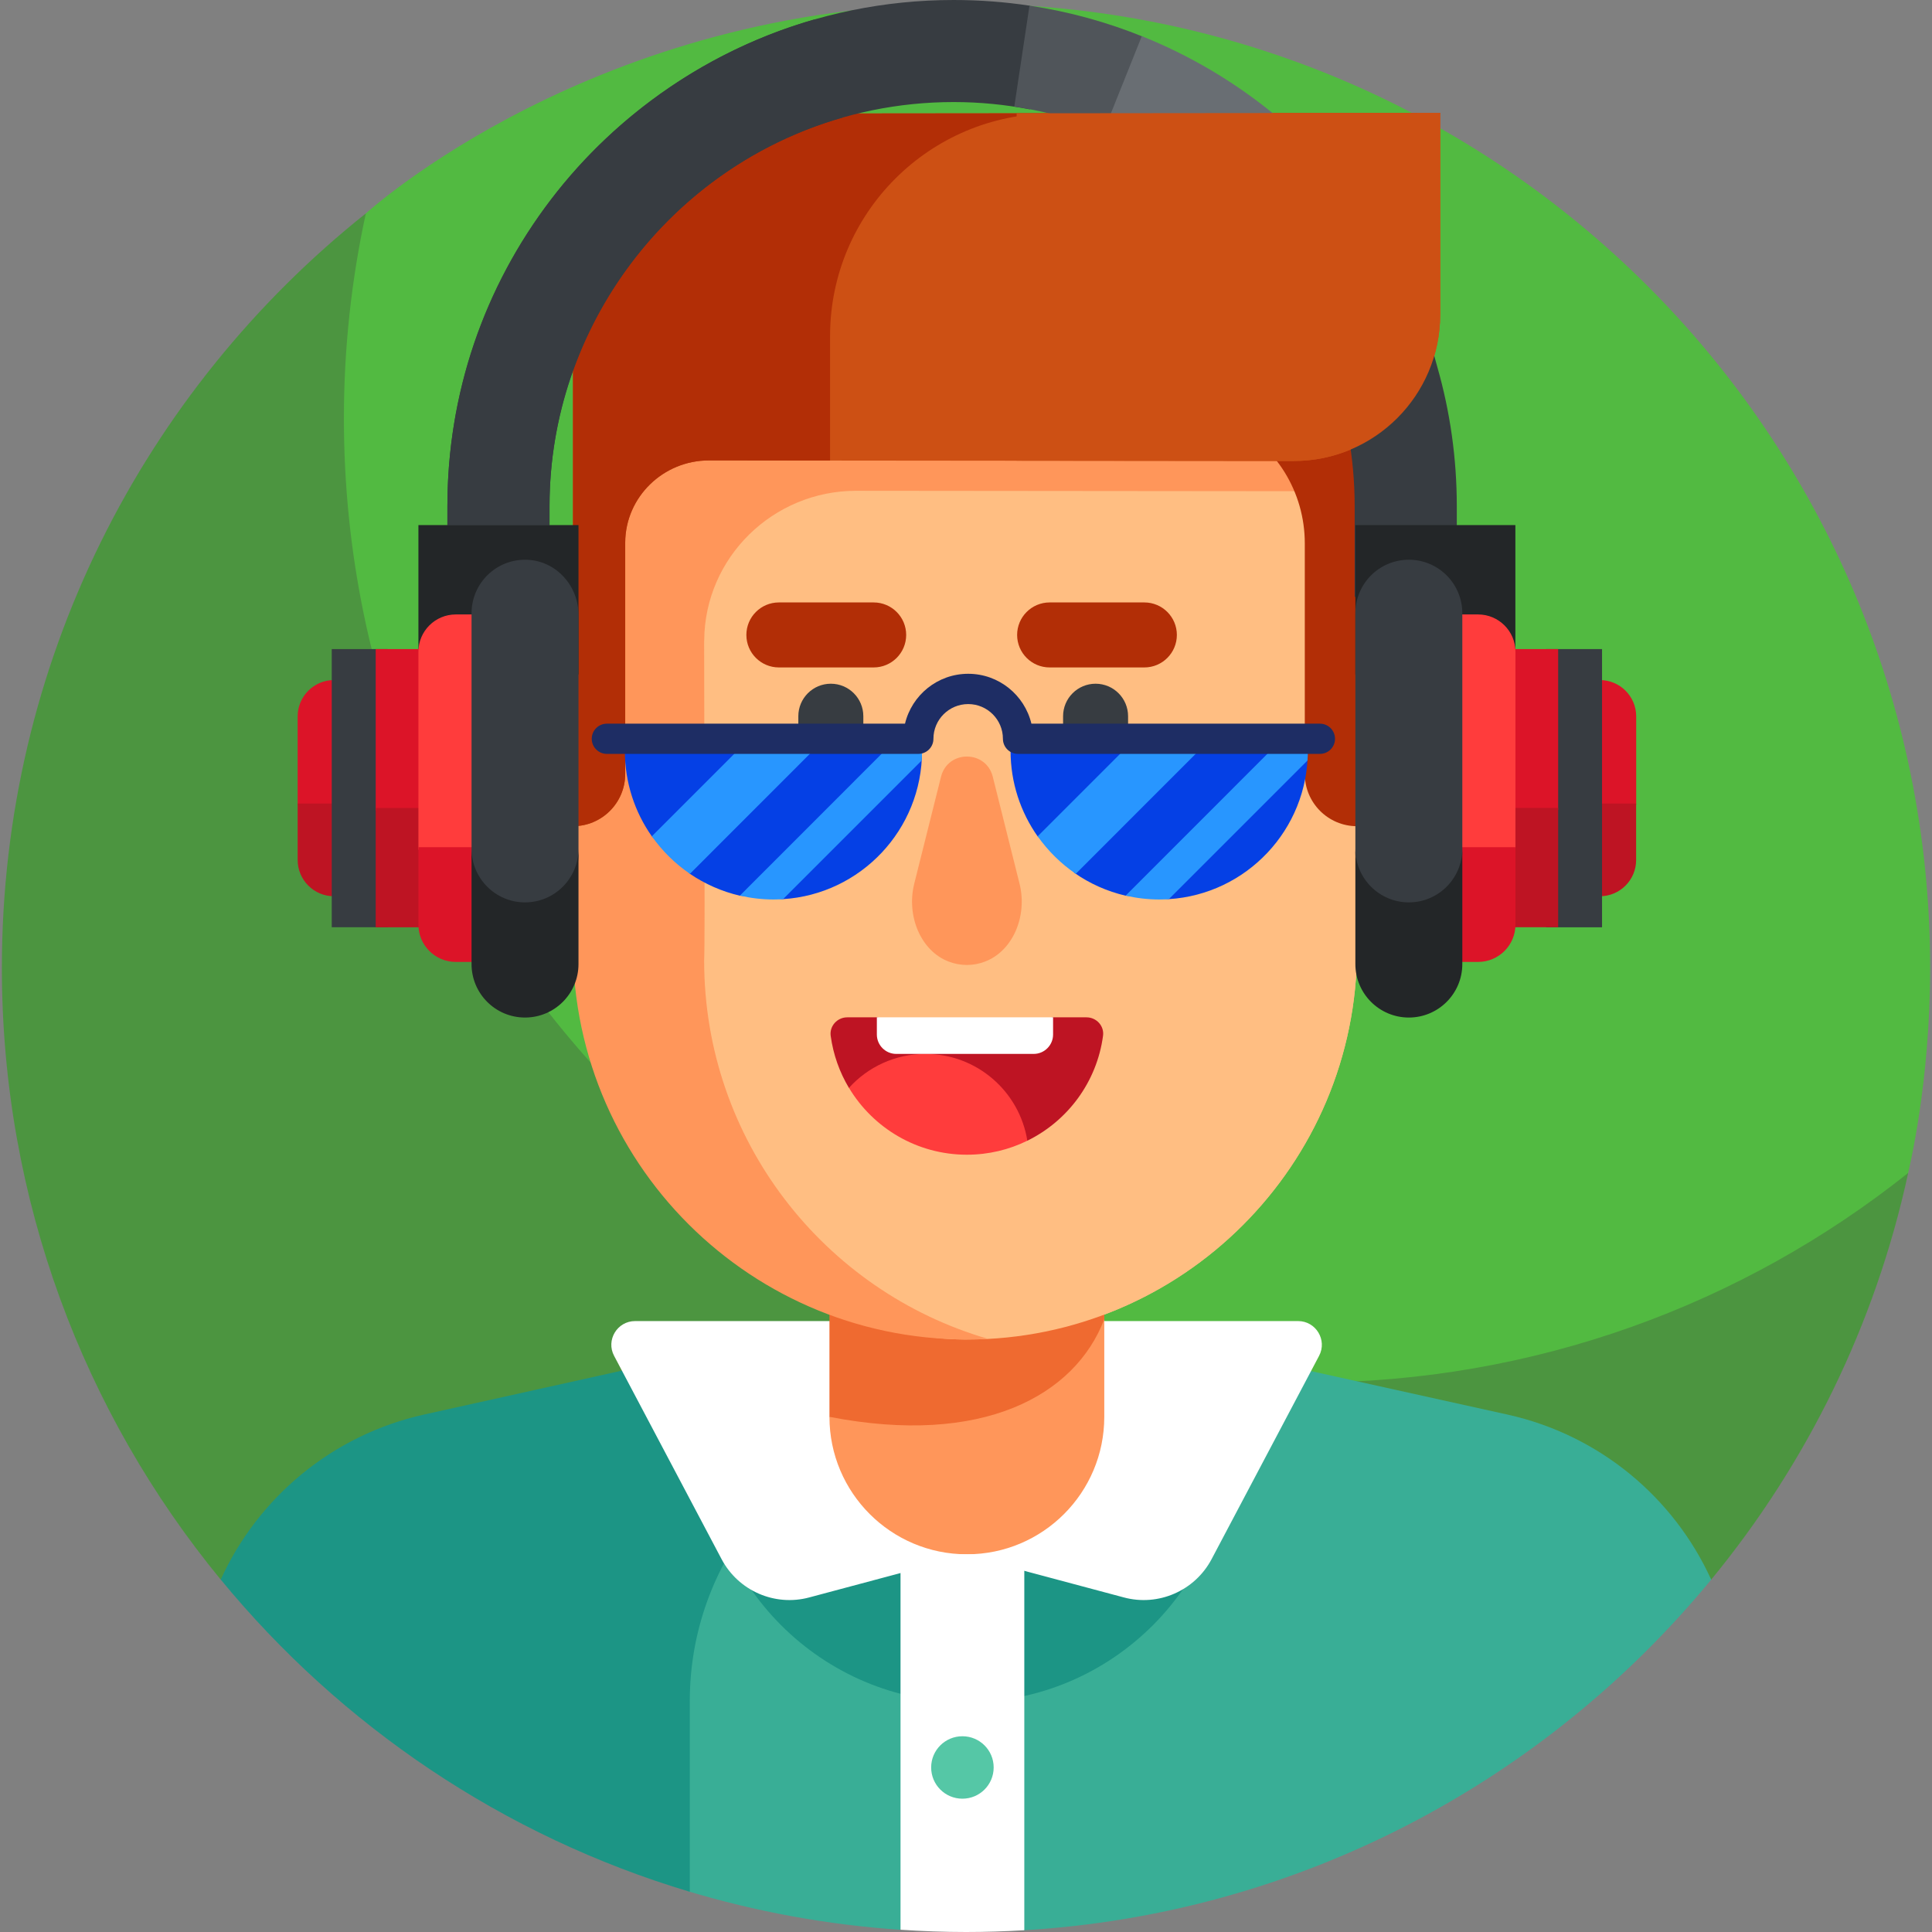 <svg width="28" height="28" viewBox="0 0 28 28" fill="none" xmlns="http://www.w3.org/2000/svg">
<rect x="0" y="0" width="28" height="28" fill="#808080" stroke="none"/>
<g clip-path="url(#clip0_474_31731)">
<path d="M14 0.055C8.623 0.055 5.311 3.088 5.302 3.093C5.302 3.093 5.164 3.265 5.138 3.379C4.929 4.308 4.733 5.552 4.733 6.46C4.733 14.177 11.241 20.431 18.958 20.431C21.929 20.431 25.235 19.007 27.448 17.295C27.498 17.257 27.655 16.999 27.655 16.999C27.665 16.94 27.973 15.713 27.973 14.027C27.973 6.31 21.717 0.055 14 0.055Z" fill="#52BA41"/>
<path d="M18.957 20.037C11.24 20.037 4.984 13.781 4.984 6.064C4.984 5.045 5.094 4.051 5.302 3.093C2.088 5.653 0.027 9.599 0.027 14.027C0.027 17.393 1.217 20.481 3.199 22.893L24.8 22.893C26.178 21.218 27.176 19.211 27.655 16.999C25.268 18.9 22.245 20.037 18.957 20.037Z" fill="#4C9540"/>
<path d="M19.557 13.002L19.378 11.577L19.557 9.642C20.289 9.642 20.992 10.235 20.992 10.967V11.677C20.992 12.409 20.289 13.002 19.557 13.002Z" fill="#FF965A"/>
<path d="M19.615 12L19.543 11.425L19.615 10.644C19.911 10.644 20.195 10.883 20.195 11.179V11.465C20.195 11.76 19.911 12 19.615 12Z" fill="#EF6A30"/>
<path d="M8.399 12.704L8.578 11.279L8.399 9.344C7.667 9.344 6.964 9.937 6.964 10.669V11.379C6.964 12.111 7.667 12.704 8.399 12.704Z" fill="#FF965A"/>
<path d="M8.341 11.702L8.413 11.127L8.341 10.346C8.046 10.346 7.762 10.585 7.762 10.881V11.167C7.762 11.463 8.046 11.702 8.341 11.702Z" fill="#EF6A30"/>
<path d="M21.847 20.501L13.983 18.761L9.957 19.655V27.405C10.947 27.703 11.982 27.896 13.051 27.968L13.841 27.552L14.806 27.977C18.807 27.748 22.386 25.828 24.8 22.893C24.259 21.706 23.186 20.798 21.847 20.501Z" fill="#39AE96"/>
<path d="M3.199 22.892C4.943 25.014 7.299 26.612 9.997 27.417V24.651C9.997 22.657 11.382 20.932 13.328 20.5L17.577 19.557L13.983 18.761L6.149 20.5C4.812 20.797 3.739 21.706 3.199 22.892Z" fill="#1C9585"/>
<path d="M14.015 24.671C16.118 24.671 17.823 22.965 17.823 20.862V19.611L13.983 18.761L10.206 19.599V20.862C10.206 22.965 11.911 24.671 14.015 24.671Z" fill="#1C9585"/>
<path d="M12.03 19.146H9.204C8.945 19.146 8.779 19.422 8.9 19.65L10.458 22.597C10.701 23.055 11.228 23.286 11.729 23.151L14.068 22.526L12.03 19.146Z" fill="white"/>
<path d="M15.986 19.146H18.813C19.072 19.146 19.238 19.422 19.117 19.65L17.559 22.597C17.316 23.055 16.788 23.286 16.287 23.151L13.948 22.526L15.986 19.146Z" fill="white"/>
<path d="M12.021 20.534C12.021 21.634 12.913 22.526 14.013 22.526C15.113 22.526 16.004 21.634 16.004 20.534V16.074L12.021 20.534Z" fill="#FF965A"/>
<path d="M19.416 9.086C19.416 7.269 18.25 5.607 16.433 5.607H11.594C11.076 5.607 10.601 5.743 10.187 5.978V15.584C10.187 17.681 11.873 19.397 13.969 19.413C13.984 19.413 13.999 19.413 14.014 19.413C17.136 19.413 19.667 16.881 19.667 13.759V11.974L19.416 9.086Z" fill="#FFBE82"/>
<path d="M12.021 16.074V20.534C14.236 20.964 15.581 20.227 16.004 19.119V16.074H12.021Z" fill="#EF6A30"/>
<path d="M19.416 9.086C19.416 7.269 18.25 5.607 16.433 5.607H11.594C11.076 5.607 10.601 5.743 10.187 5.978V15.584C10.187 17.681 11.873 19.397 13.969 19.413C13.984 19.413 13.999 19.413 14.014 19.413C17.136 19.413 19.667 16.881 19.667 13.759V11.974L19.416 9.086Z" fill="#FFBE82"/>
<path d="M11.57 11.646V12.045C11.57 12.305 11.781 12.516 12.041 12.516C12.301 12.516 12.512 12.305 12.512 12.045V11.646H11.57Z" fill="#FF965A"/>
<path d="M15.407 11.646V12.045C15.407 12.305 15.618 12.516 15.878 12.516C16.138 12.516 16.349 12.305 16.349 12.045V11.646H15.407Z" fill="#FF965A"/>
<path d="M12.041 12.138C11.781 12.138 11.57 11.928 11.57 11.668V11.062L11.744 10.799L11.57 10.536V10.38C11.57 10.12 11.781 9.909 12.041 9.909C12.301 9.909 12.512 10.12 12.512 10.38V11.668C12.512 11.928 12.301 12.138 12.041 12.138Z" fill="#373C41"/>
<path d="M15.878 12.138C15.618 12.138 15.407 11.928 15.407 11.668V11.062L15.581 10.799L15.407 10.536V10.38C15.407 10.12 15.618 9.909 15.878 9.909C16.138 9.909 16.349 10.12 16.349 10.38V11.668C16.349 11.928 16.138 12.138 15.878 12.138Z" fill="#373C41"/>
<path d="M18.749 7.119C18.803 7.119 18.856 7.117 18.909 7.113C18.402 6.222 17.538 5.607 16.433 5.607H11.594C11.076 5.607 10.601 5.743 10.187 5.978V6.099C9.123 6.595 8.428 7.658 8.428 8.962L8.304 11.974V13.703C8.304 16.966 11.038 19.578 14.32 19.404C11.943 18.714 10.205 16.52 10.205 13.921C10.22 13.6 10.205 10.487 10.205 9.304C10.205 9.296 10.206 9.287 10.206 9.279C10.215 8.076 11.206 7.112 12.408 7.113L18.749 7.119Z" fill="#FF965A"/>
<path d="M12.662 9.673H11.288C11.028 9.673 10.817 9.462 10.817 9.202C10.817 8.942 11.028 8.731 11.288 8.731H12.662C12.922 8.731 13.133 8.942 13.133 9.202C13.133 9.462 12.922 9.673 12.662 9.673Z" fill="#B22E06"/>
<path d="M16.585 9.673H15.212C14.952 9.673 14.741 9.462 14.741 9.202C14.741 8.942 14.952 8.731 15.212 8.731H16.585C16.845 8.731 17.056 8.942 17.056 9.202C17.056 9.462 16.845 9.673 16.585 9.673Z" fill="#B22E06"/>
<path d="M15.747 14.744H15.262L13.985 15.009L12.708 14.744H12.279C12.135 14.744 12.02 14.869 12.039 15.012C12.076 15.285 12.168 15.54 12.303 15.766L14.889 16.532C15.473 16.246 15.896 15.682 15.986 15.012C16.006 14.869 15.89 14.744 15.747 14.744Z" fill="#BE1423"/>
<path d="M13.25 12.807C13.133 13.275 13.345 13.784 13.752 13.937C13.834 13.968 13.922 13.985 14.013 13.985C14.104 13.985 14.191 13.968 14.273 13.937C14.68 13.784 14.893 13.275 14.776 12.807L14.388 11.257C14.29 10.867 13.736 10.867 13.638 11.257L13.25 12.807Z" fill="#FF965A"/>
<path d="M19.667 5.95V9.116V9.117V11.974C19.249 11.974 18.91 11.635 18.91 11.217V7.873C18.91 7.134 18.494 6.454 17.83 6.131C17.814 6.123 17.797 6.115 17.781 6.107V5.95L19.667 5.95Z" fill="#B22E06"/>
<path d="M12.304 15.766C12.652 16.346 13.287 16.735 14.013 16.735C14.327 16.735 14.625 16.662 14.889 16.532C14.775 15.819 14.158 15.274 13.412 15.274C12.973 15.274 12.577 15.464 12.304 15.766Z" fill="#FF3C3C"/>
<path d="M14.981 15.274H12.989C12.834 15.274 12.708 15.148 12.708 14.993V14.744H15.262V14.993C15.262 15.148 15.136 15.274 14.981 15.274Z" fill="white"/>
<path d="M11.526 1.645C9.746 1.647 8.304 3.09 8.304 4.87V9.116V9.116V11.974C8.722 11.974 9.061 11.635 9.061 11.217V7.873C9.061 7.868 9.061 7.864 9.061 7.86C9.066 7.199 9.615 6.672 10.275 6.673L18.749 6.681C19.922 6.682 20.873 5.732 20.873 4.559V1.636L11.526 1.645Z" fill="#CD5014"/>
<path d="M12.03 4.87C12.03 3.09 13.472 1.647 15.252 1.645L20.873 1.64V1.636L11.526 1.645C9.746 1.647 8.304 3.09 8.304 4.87V9.116V9.116V11.974C8.722 11.974 9.061 11.635 9.061 11.217V7.873C9.061 7.868 9.061 7.864 9.061 7.86C9.066 7.199 9.615 6.672 10.275 6.673L12.03 6.674V4.87Z" fill="#B22E06"/>
<path d="M9.056 10.882C9.056 11.343 9.2 11.77 9.447 12.121L9.999 12.664C10.215 12.811 10.46 12.92 10.722 12.981L11.349 13.031C12.473 12.96 13.363 12.025 13.363 10.882H9.056Z" fill="#0540E5"/>
<path d="M10.685 10.882L9.447 12.12C9.597 12.333 9.784 12.517 9.999 12.664L11.78 10.882H10.685Z" fill="#2896FF"/>
<path d="M13.363 10.882H12.82L10.723 12.98C10.879 13.016 11.042 13.036 11.209 13.036C11.256 13.036 11.303 13.034 11.349 13.031L13.358 11.022C13.361 10.976 13.363 10.929 13.363 10.882Z" fill="#2896FF"/>
<path d="M14.646 10.882C14.646 11.343 14.791 11.77 15.038 12.121L15.575 12.653C15.794 12.806 16.044 12.918 16.313 12.981L16.94 13.031C18.064 12.96 18.954 12.025 18.954 10.882H14.646Z" fill="#0540E5"/>
<path d="M16.277 10.882L15.039 12.12C15.189 12.333 15.376 12.517 15.591 12.664L17.372 10.882H16.277Z" fill="#2896FF"/>
<path d="M18.954 10.882H18.411L16.314 12.98C16.47 13.016 16.633 13.036 16.8 13.036C16.847 13.036 16.893 13.034 16.94 13.031L18.949 11.022C18.952 10.976 18.954 10.929 18.954 10.882Z" fill="#2896FF"/>
<path d="M19.129 10.926H14.754C14.633 10.926 14.535 10.828 14.535 10.707C14.535 10.429 14.309 10.204 14.032 10.204C13.754 10.204 13.528 10.429 13.528 10.707C13.528 10.828 13.43 10.926 13.309 10.926H8.795C8.674 10.926 8.576 10.828 8.576 10.707C8.576 10.586 8.674 10.488 8.795 10.488H13.116C13.215 10.074 13.588 9.765 14.032 9.765C14.476 9.765 14.849 10.074 14.948 10.488H19.129C19.25 10.488 19.348 10.586 19.348 10.707C19.348 10.828 19.25 10.926 19.129 10.926Z" fill="#1E2D64"/>
<path d="M13.051 27.967C13.364 27.988 13.681 28 14 28C14.283 28 14.565 27.991 14.845 27.974V22.526H13.051V27.967Z" fill="white"/>
<path d="M13.948 26.068C14.198 26.068 14.401 25.866 14.401 25.615C14.401 25.365 14.198 25.163 13.948 25.163C13.698 25.163 13.495 25.365 13.495 25.615C13.495 25.866 13.698 26.068 13.948 26.068Z" fill="#55C7A6"/>
<path d="M19.275 5.323C19.506 5.952 19.633 6.63 19.633 7.337V8.65H21.113V7.337C21.113 6.639 21.015 5.963 20.832 5.323L20.68 4.771L19.275 5.323Z" fill="#373C41"/>
<path d="M14.927 0.083C14.566 0.028 14.197 0 13.821 0C9.776 0 6.484 3.291 6.484 7.337V8.649H7.964V7.337C7.964 4.107 10.591 1.479 13.821 1.479C14.199 1.479 14.569 1.516 14.927 1.585V0.083Z" fill="#373C41"/>
<path d="M6.064 7.61H8.384V9.774H6.064V7.61Z" fill="#232628"/>
<path d="M19.643 7.61H21.962V9.774H19.643V7.61Z" fill="#232628"/>
<path d="M19.697 12.482V9.122C20.429 9.122 21.023 9.715 21.023 10.447V11.157C21.023 11.889 20.429 12.482 19.697 12.482Z" fill="#FF965A"/>
<path d="M19.697 11.355V10.249C19.938 10.249 20.134 10.444 20.134 10.685V10.919C20.134 11.16 19.938 11.355 19.697 11.355Z" fill="#EF6A30"/>
<path d="M7.918 10.913C7.918 11.143 8.104 11.329 8.334 11.329V10.275C8.104 10.275 7.918 10.461 7.918 10.691V10.913Z" fill="#EF6A30"/>
<path d="M5.542 11.664V9.856H4.84C4.55 9.856 4.314 10.092 4.314 10.382V11.664L5.542 11.664Z" fill="#DC1428"/>
<path d="M5.542 12.989H4.84C4.55 12.989 4.314 12.754 4.314 12.463V11.646H5.542V12.989Z" fill="#BE1423"/>
<path d="M5.619 13.438H4.808V9.407H5.619V13.438Z" fill="#373C41"/>
<path d="M5.445 9.407H7.025V11.746H5.445V9.407Z" fill="#DC1428"/>
<path d="M5.445 11.71H7.025V13.439H5.445V11.71Z" fill="#BE1423"/>
<path d="M7.439 12.315V8.905H6.606C6.307 8.905 6.064 9.147 6.064 9.446V12.315H7.439Z" fill="#FF3C3C"/>
<path d="M7.439 13.941H6.606C6.307 13.941 6.064 13.699 6.064 13.4V12.278H7.439V13.941Z" fill="#DC1428"/>
<path d="M8.384 12.384V8.909C8.384 8.492 8.064 8.133 7.647 8.113C7.201 8.092 6.834 8.447 6.834 8.888V12.384C6.834 12.792 7.165 13.123 7.573 13.123H7.645C8.053 13.123 8.384 12.792 8.384 12.384Z" fill="#373C41"/>
<path d="M7.609 13.078C7.181 13.078 6.834 12.73 6.834 12.302V13.972C6.834 14.4 7.181 14.747 7.609 14.747C8.037 14.747 8.384 14.4 8.384 13.972V12.302C8.384 12.73 8.037 13.078 7.609 13.078Z" fill="#232628"/>
<path d="M23.713 11.663V10.382C23.713 10.092 23.477 9.856 23.187 9.856H22.485V11.663H23.713V11.663Z" fill="#DC1428"/>
<path d="M22.484 12.989H23.186C23.477 12.989 23.712 12.754 23.712 12.463V11.646H22.484V12.989Z" fill="#BE1423"/>
<path d="M22.407 9.407H23.218V13.439H22.407V9.407Z" fill="#373C41"/>
<path d="M22.582 11.737H21.002V9.407H22.582V11.737Z" fill="#DC1428"/>
<path d="M22.582 13.438H21.002V11.709H22.582V13.438Z" fill="#BE1423"/>
<path d="M21.963 12.306V9.446C21.963 9.147 21.72 8.905 21.421 8.905H20.588V12.306H21.963Z" fill="#FF3C3C"/>
<path d="M20.588 13.941H21.421C21.72 13.941 21.963 13.699 21.963 13.4V12.278H20.588V13.941Z" fill="#DC1428"/>
<path d="M20.418 13.12C20.846 13.12 21.193 12.773 21.193 12.345V8.888C21.193 8.459 20.846 8.112 20.418 8.112C19.99 8.112 19.643 8.459 19.643 8.888V12.345C19.643 12.773 19.99 13.12 20.418 13.12Z" fill="#373C41"/>
<path d="M20.418 13.078C20.846 13.078 21.193 12.73 21.193 12.302V13.972C21.193 14.4 20.846 14.747 20.418 14.747C19.99 14.747 19.643 14.4 19.643 13.972V12.302C19.643 12.73 19.99 13.078 20.418 13.078Z" fill="#232628"/>
<path d="M7.964 7.61H6.484V7.337C6.484 5.71 7.006 4.17 7.992 2.881C8.947 1.634 10.3 0.711 11.802 0.282L12.208 1.704C9.709 2.418 7.964 4.735 7.964 7.337V7.61Z" fill="#373C41"/>
<path d="M16.568 0.533C16.045 0.321 15.493 0.168 14.92 0.082L14.7 1.545C15.364 1.644 15.994 1.857 16.568 2.162V0.533Z" fill="#50555A"/>
<path d="M18.46 3.76C17.818 2.929 16.967 2.285 15.998 1.897L16.548 0.524C17.762 1.01 18.828 1.816 19.631 2.855L18.46 3.76Z" fill="#696E73"/>
<path d="M14.734 1.642V6.677L18.748 6.681C19.921 6.682 20.872 5.732 20.872 4.559V1.636L14.734 1.642Z" fill="#CD5014"/>
</g>
<defs>
<clipPath id="clip0_474_31731">
<rect width="28" height="28" fill="white"/>
</clipPath>
</defs>
</svg>
